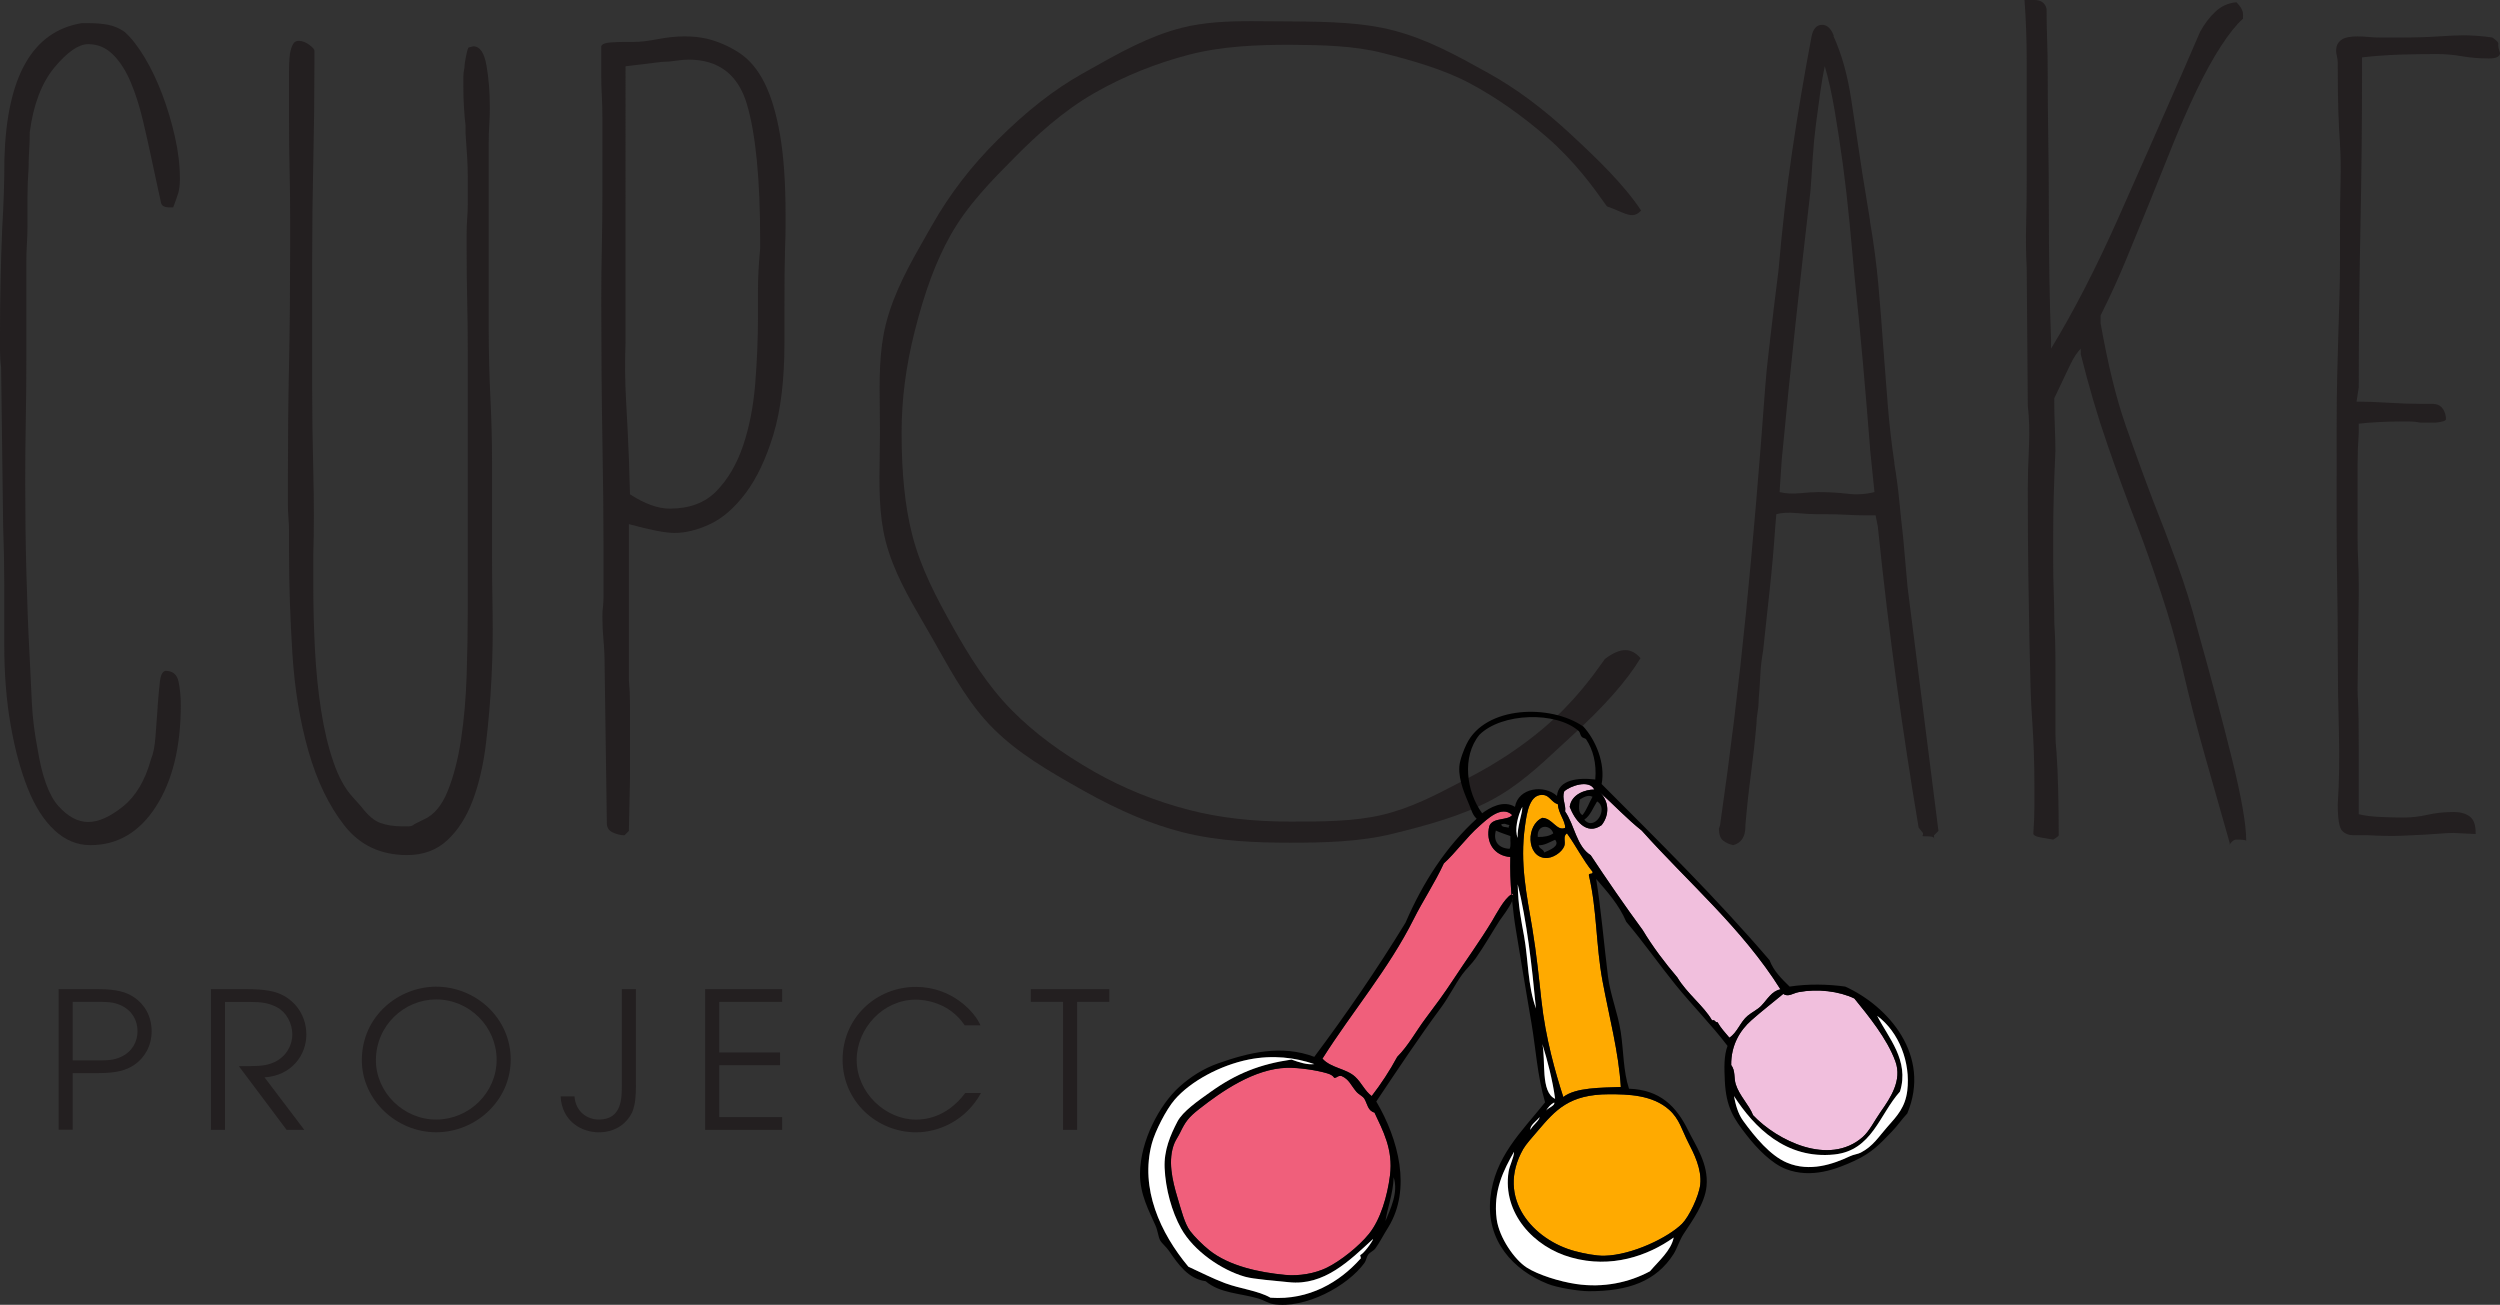 <svg xmlns="http://www.w3.org/2000/svg" id="Layer_2" viewBox="0 0 578.66 302.01"><rect x="0" y="0" width="578.66" height="302.01" fill="#333333" stroke="none"/><style>.a{fill:#231F20;}.b{fill:#F05F7B;}.c{fill:#FA0;}.d{fill:#F1BFDD;}.e{fill:none;}.f{fill:#FFF;}</style><path d="M40.09 48.01h-0.77c-1.19 0-1.88-0.34-2.04-1.02l-2.04-9.45c-0.68-3.23-1.4-6.47-2.17-9.7 -0.77-3.23-1.7-6.17-2.81-8.81 -1.11-2.64-2.47-4.76-4.09-6.38 -1.62-1.62-3.54-2.43-5.75-2.43 -2.21 0-4.81 1.79-7.79 5.36 -2.98 3.58-4.9 8.6-5.75 15.07v0.26c0 1.36-0.04 2.68-0.13 3.96 -0.09 1.28-0.13 2.6-0.13 3.96 -0.17 2.39-0.26 4.68-0.26 6.9 0 2.21 0 4.43 0 6.64 0 1.36-0.04 2.73-0.13 4.09 -0.09 1.36-0.13 2.81-0.13 4.34V83c0 4.77-0.04 9.54-0.13 14.3 -0.09 4.77-0.13 9.54-0.13 14.3 0 6.98 0.08 13.88 0.26 20.69 0.17 6.81 0.42 13.45 0.77 19.92 0.17 3.75 0.34 7.28 0.51 10.6 0.17 3.32 0.59 6.77 1.28 10.34 1.02 6.47 2.64 10.94 4.85 13.41 2.21 2.47 4.51 3.7 6.9 3.7 2.38 0 5.06-1.19 8.04-3.58 2.98-2.38 5.15-6.04 6.51-10.98 0.51-1.19 0.85-2.89 1.02-5.11 0.17-2.21 0.34-4.51 0.51-6.9v-0.25c0.17-2.21 0.34-4.09 0.51-5.62 0.17-1.53 0.59-2.38 1.28-2.55 1.7 0 2.72 0.85 3.06 2.55 0.34 1.7 0.51 3.49 0.51 5.36 0 9.7-1.92 17.54-5.75 23.5 -3.83 5.96-8.9 8.94-15.19 8.94 -3.06 0-5.83-1.15-8.3-3.45 -2.47-2.3-4.53-5.53-6.19-9.7 -1.66-4.17-2.98-9.07-3.96-14.68 -0.98-5.62-1.47-11.75-1.47-18.39 0-4.6 0-9.19 0-13.79 0-4.6-0.09-9.19-0.26-13.79L0.26 85.3v-0.26C0.08 83.68 0 82.36 0 81.08s0-2.59 0-3.96c0-3.91 0.04-7.92 0.13-12 0.08-4.09 0.21-8.17 0.38-12.26 0.17-2.89 0.3-5.62 0.38-8.17 0.08-2.55 0.13-5.19 0.13-7.92C1.56 17.71 7.51 7.24 18.9 5.36h1.79c1.53 0 2.98 0.13 4.34 0.38 1.36 0.26 2.64 0.81 3.83 1.66 1.53 1.36 3.06 3.32 4.6 5.87s2.89 5.41 4.09 8.56c1.19 3.15 2.17 6.43 2.94 9.83 0.77 3.41 1.15 6.64 1.15 9.7 0 1.36-0.13 2.47-0.38 3.32C40.99 45.54 40.6 46.65 40.09 48.01z" class="a"/><path d="M113.51 92.06c0.26 5.2 0.38 10.18 0.38 14.94v21.45c0 3.92 0.04 8.39 0.13 13.41 0.08 5.02 0 10.09-0.26 15.2s-0.68 10.13-1.28 15.07c-0.6 4.94-1.62 9.32-3.06 13.15 -1.45 3.83-3.41 6.9-5.87 9.19 -2.47 2.3-5.58 3.45-9.32 3.45 -6.13 0-10.98-2.3-14.56-6.9s-6.34-10.34-8.3-17.24c-1.96-6.9-3.19-14.43-3.7-22.6 -0.51-8.17-0.77-15.92-0.77-23.24v-4.85c0-1.02-0.04-2.08-0.13-3.19 -0.09-1.1-0.13-2.17-0.13-3.19v-6.64c0-8.68 0.08-17.24 0.26-25.67 0.17-8.43 0.26-17.49 0.26-27.2v-6.64c0-3.74-0.04-7.45-0.13-11.11 -0.09-3.66-0.13-7.36-0.13-11.11v-9.7c0-0.51 0-1.28 0-2.3s0.04-2.04 0.12-3.06c0.08-1.02 0.29-1.92 0.61-2.68 0.33-0.77 0.81-1.15 1.47-1.15 0.81 0 1.63 0.3 2.45 0.9 0.81 0.6 1.23 1.07 1.23 1.4v2.81c0 7.67-0.09 15.26-0.26 22.76 -0.17 7.5-0.26 15.09-0.26 22.76v30.17c0 5.63 0.08 11.98 0.26 19.05 0.17 7.08 0.17 13.43 0 19.05v7.67c0 4.6 0.13 9.38 0.38 14.32 0.26 4.94 0.73 9.63 1.42 14.07 0.69 4.43 1.63 8.4 2.83 11.89 1.2 3.5 2.66 6.18 4.37 8.06l2.06 2.3c1.54 2.05 3.04 3.33 4.5 3.84 1.46 0.51 3.13 0.77 5.02 0.77 0.34 0 0.81 0 1.41 0s1.07-0.17 1.42-0.51l2.06-1.03c2.4-1.02 4.28-3.24 5.65-6.65 1.37-3.41 2.4-7.41 3.09-12.02 0.69-4.6 1.11-9.5 1.28-14.7s0.26-10.27 0.26-15.22V81.31c0-3.92-0.04-7.8-0.13-11.64 -0.09-3.83-0.13-7.71-0.13-11.64V54.2c0-1.36 0.04-2.6 0.13-3.71 0.08-1.11 0.13-2.17 0.13-3.2V40.9c0-1.36-0.04-2.81-0.13-4.35 -0.09-1.53-0.22-3.41-0.38-5.63v-1.79c-0.17-1.53-0.3-3.02-0.38-4.47 -0.09-1.45-0.13-3.02-0.13-4.73 0-0.85 0-1.57 0-2.17 0-0.6 0.08-1.32 0.26-2.17v-0.26c0-0.34 0.13-1.15 0.38-2.43s0.47-1.92 0.64-1.92l1.02-0.26c1.53 0 2.55 1.49 3.06 4.47 0.51 2.98 0.77 6.17 0.77 9.58 0 1.36-0.04 2.73-0.13 4.09 -0.09 1.36-0.13 2.73-0.13 4.09v43.67C113.13 81.72 113.26 86.87 113.51 92.06z" class="a"/><path d="M163.56 8.94c2.74 0.68 5.27 1.79 7.59 3.32s4.25 3.83 5.79 6.9c1.54 3.06 2.74 7.07 3.6 12 0.86 4.94 1.29 11.15 1.29 18.64v2.81c0 1.02-0.04 2.81-0.13 5.36 -0.09 2.55-0.13 7.24-0.13 14.05v7.41c0 8.52-0.86 15.58-2.57 21.2s-3.86 10.13-6.43 13.54c-2.57 3.41-5.32 5.79-8.23 7.15 -2.91 1.36-5.66 2.04-8.23 2.04 -2.06 0-5.57-0.68-10.55-2.04v36.01c0.17 1.88 0.26 3.75 0.26 5.62 0 1.88 0 3.75 0 5.62v11.75l-0.26 12 -1.02 1.02c-0.85 0-1.75-0.22-2.68-0.64 -0.94-0.42-1.4-1.15-1.4-2.17l-0.51-36.01c0-2.38-0.09-4.47-0.26-6.26 -0.17-1.79-0.26-3.62-0.26-5.49 0-0.85 0.04-1.62 0.13-2.3 0.08-0.68 0.13-1.44 0.13-2.3v-11.49c0-6.98-0.09-15.28-0.26-24.9 -0.17-9.62-0.26-20.3-0.26-32.05 0-4.25 0.04-8.43 0.13-12.51 0.08-4.09 0.13-8.08 0.13-12V27.07c0-1.53-0.04-3.15-0.13-4.85 -0.09-1.7-0.13-3.23-0.13-4.6v-6.9c0.17-0.51 0.85-0.81 2.04-0.89 1.19-0.08 2.3-0.13 3.32-0.13h2.3c1.37 0 3.17-0.21 5.4-0.64 2.23-0.42 4.29-0.64 6.17-0.64 1.03 0 1.93 0.04 2.7 0.13C161.88 8.64 162.7 8.77 163.56 8.94zM144.79 79.17c-0.17 4.6-0.13 9.15 0.13 13.66 0.26 4.51 0.47 8.9 0.64 13.15l0.26 8.43c3.4 2.21 6.47 3.32 9.19 3.32 4.6 0 8.21-1.36 10.85-4.09 2.64-2.72 4.68-6.21 6.13-10.47 1.44-4.25 2.38-9.02 2.81-14.3 0.42-5.27 0.64-10.38 0.64-15.32v-2.04c0-1.19 0-2.59 0-4.21 0-1.62 0.04-3.19 0.13-4.72 0.08-1.53 0.21-3.23 0.38-5.11v-1.79c0-14.13-1.02-24.64-3.06-31.54s-6.56-10.34-13.54-10.34c-0.85 0-1.83 0.09-2.94 0.26 -1.11 0.17-2.17 0.26-3.19 0.26l-8.43 1.02V79.17z" class="a"/><path d="M419.31 8.43c0.34-1.7 1.11-2.59 2.3-2.68 1.19-0.08 2.13 0.73 2.81 2.43v0.26c1.87 4.09 3.23 8.98 4.09 14.68 0.85 5.71 1.7 11.36 2.55 16.98l1.79 10.98v0.26c0.85 4.94 1.49 9.79 1.92 14.56 0.42 4.77 0.81 9.62 1.15 14.56 0.34 4.43 0.68 8.81 1.02 13.15 0.34 4.34 0.85 8.81 1.53 13.41v0.26c0.51 3.06 0.89 5.96 1.15 8.68 0.26 2.73 0.55 5.53 0.89 8.43l1.02 11.49 7.15 56.44 -1.02 1.02v1.02c0.17-0.51-0.26-0.77-1.28-0.77s-1.49-0.04-1.4-0.13c0.08-0.09 0.13-0.22 0.13-0.38v-0.25l-1.02-1.28c-1.88-11.24-3.58-22.38-5.11-33.46 -1.53-11.06-2.98-23.15-4.34-36.26l-0.51-2.55c-0.34 0-1.15 0-2.43 0 -1.28 0-2.72-0.04-4.34-0.13 -1.62-0.08-3.11-0.13-4.47-0.13 -1.37 0-2.13 0-2.3 0 -1.19 0-2.77-0.08-4.72-0.26 -1.96-0.17-3.54-0.08-4.72 0.26l-0.25 3.06c-0.34 4.94-0.77 9.75-1.28 14.43 -0.51 4.68-1.02 9.41-1.53 14.17 -0.34 1.88-0.55 3.75-0.64 5.62 -0.09 1.88-0.21 3.75-0.38 5.62v0.25c0 0.85-0.09 1.75-0.25 2.68 -0.17 0.94-0.26 1.83-0.26 2.68 -0.34 3.92-0.77 7.79-1.28 11.62s-0.94 7.79-1.28 11.88v0.25c0 2.38-0.94 3.83-2.81 4.34 -0.85-0.17-1.62-0.51-2.3-1.02 -0.68-0.51-1.02-1.45-1.02-2.81l0.26-0.77c2.38-16.51 4.38-32.9 6-49.16 1.62-16.26 3.1-33.75 4.47-52.48 0.17-2.38 0.47-5.32 0.89-8.81 0.42-3.49 0.81-6.77 1.15-9.83l1.02-8.17c0.85-9.87 1.92-19.11 3.19-27.71C416.12 26.26 417.61 17.45 419.31 8.43zM419.06 44.18c-1.19 10.21-2.34 20.43-3.45 30.65 -1.11 10.21-2.17 20.69-3.19 31.41l-0.51 7.66c1.36 0.34 2.94 0.43 4.72 0.26 1.79-0.17 3.19-0.26 4.21-0.26 2.38 0 4.64 0.13 6.77 0.38 2.13 0.26 4.21 0.13 6.26-0.38l-1.02-9.96v-0.26c-0.51-6.47-1.07-13.06-1.66-19.79 -0.6-6.72-1.24-13.32-1.92-19.79 -0.34-3.74-0.73-7.87-1.15-12.39 -0.43-4.51-0.94-8.98-1.53-13.41 -0.6-4.43-1.24-8.64-1.92-12.64 -0.68-4-1.45-7.45-2.3-10.34 -0.34 1.53-0.68 3.49-1.02 5.87 -0.34 2.39-0.68 4.9-1.02 7.53 -0.34 2.64-0.6 5.32-0.77 8.04C419.4 39.5 419.22 41.97 419.06 44.18z" class="a"/><path d="M519.16 4.34c-1.53 1.36-3.24 3.49-5.11 6.38 -1.88 2.9-3.75 6.3-5.62 10.21 -1.88 3.92-3.7 8.09-5.49 12.51 -1.79 4.43-3.54 8.77-5.24 13.02 -1.88 4.6-3.7 9.07-5.49 13.41 -1.79 4.34-3.79 8.73-6 13.15v1.79c1.7 9.54 3.61 17.37 5.75 23.49 2.13 6.13 4.3 12.09 6.51 17.88 1.7 4.26 3.49 8.94 5.36 14.05 1.87 5.11 3.49 10.3 4.85 15.58 3.06 10.9 5.7 20.81 7.92 29.75 2.21 8.94 3.32 15.28 3.32 19.03 -0.17-0.17-0.94-0.26-2.3-0.26 -0.34 0-0.68 0.17-1.02 0.51 -0.34 0.34-0.51 0.59-0.51 0.77v-0.51c-1.88-6.64-3.75-13.24-5.62-19.79 -1.88-6.55-3.66-13.49-5.36-20.81 -1.36-5.79-3.02-11.62-4.98-17.49 -1.96-5.87-3.79-11.02-5.49-15.45 -2.39-6.13-4.68-12.39-6.89-18.77 -2.21-6.38-4.26-13.32-6.13-20.81V80.7c-0.85 0.85-1.66 2.09-2.43 3.7 -0.77 1.62-2 4.21-3.7 7.79v0.77c0 1.88 0.04 3.79 0.13 5.75 0.08 1.96 0.13 3.87 0.13 5.75 -0.17 3.75-0.3 7.15-0.38 10.22 -0.09 3.06-0.13 6.22-0.13 9.45v5.36c0 2.9 0.04 5.49 0.13 7.79 0.08 2.3 0.13 4.64 0.13 7.02 0.17 2.39 0.26 5.45 0.26 9.19 0 3.75 0 7.92 0 12.51 0 1.02 0 2.26 0 3.7 0 1.45 0.08 2.94 0.25 4.47 0.17 2.39 0.3 5.23 0.38 8.55 0.08 3.32 0.13 6.86 0.13 10.6 0 0.17-0.43 0.51-1.28 1.02 -1.02-0.17-2-0.34-2.94-0.51 -0.94-0.17-1.49-0.43-1.66-0.77 0.17-2.55 0.25-4.64 0.25-6.26 0-1.62 0-3.28 0-4.98 0-2.55-0.04-5.11-0.13-7.66 -0.09-2.55-0.21-5.02-0.38-7.41 -0.17-2.21-0.3-4.76-0.38-7.66 -0.09-2.89-0.17-6.47-0.26-10.73 -0.09-4.25-0.17-9.23-0.25-14.94 -0.09-5.7-0.13-12.47-0.13-20.3 0-2.55 0.08-5.7 0.26-9.45 0.17-3.74 0.08-6.98-0.26-9.7l-0.25-31.92c-0.17-3.23-0.22-6.55-0.13-9.96 0.08-3.4 0.13-6.9 0.13-10.47V30.13c0-5.62 0-10.89 0-15.83 0-4.94-0.17-9.7-0.51-14.3h2.3c1.53 0 2.47 0.68 2.81 2.04 0 2.39 0.04 4.77 0.13 7.15 0.08 2.39 0.13 5.02 0.13 7.92 0 4.6 0.04 9.58 0.13 14.94 0.08 5.36 0.13 10.77 0.13 16.22 0 5.45 0.04 10.77 0.13 15.96 0.08 5.2 0.21 9.92 0.38 14.17v2.3c5.28-8.68 10.47-18.77 15.58-30.26 5.11-11.49 10.04-22.68 14.81-33.58l4.09-9.45c1.02-1.87 2.21-3.45 3.58-4.72 1.36-1.28 2.98-2 4.85-2.17 1.02 1.02 1.53 1.96 1.53 2.81V4.34z" class="a"/><path d="M570.24 8.17c0.85 0 1.92 0.04 3.19 0.13 1.28 0.09 2.43 0.22 3.45 0.38 1.02 0.68 1.49 1.19 1.4 1.53 -0.09 0.34 0.04 1.02 0.38 2.04 0 0.85-0.85 1.28-2.55 1.28 -2.21 0-4.3-0.17-6.26-0.51 -1.96-0.34-3.88-0.51-5.75-0.51 -2.9 0-5.75 0.04-8.56 0.13 -2.81 0.09-5.75 0.3-8.81 0.64v3.06c0 12.26-0.13 24.48-0.38 36.65 -0.25 12.17-0.38 24.39-0.38 36.65l-0.51 3.32c2.21 0 4.68 0.09 7.41 0.26 2.72 0.17 5.28 0.26 7.66 0.26h2.55c1.7 0 2.72 1.02 3.06 3.06v0.51c0 0.34-0.77 0.6-2.3 0.77h-3.58c-0.85-0.17-1.66-0.26-2.43-0.26 -0.77 0-1.58 0-2.43 0 -1.36 0-2.94 0.04-4.72 0.13 -1.79 0.09-3.36 0.22-4.72 0.38v2.3c-0.17 2.39-0.26 4.77-0.26 7.15 0 2.39 0 4.85 0 7.41v9.7c0 1.7 0.04 3.41 0.13 5.11 0.08 1.7 0.13 3.49 0.13 5.36v3.06l-0.26 21.45c0 0.68 0.04 1.75 0.13 3.19 0.08 1.45 0.13 4.72 0.13 9.83v15.83c1.35 0.34 3.03 0.55 5.06 0.64 2.02 0.09 3.79 0.13 5.31 0.13 1.86 0 3.71-0.21 5.57-0.64 1.86-0.42 3.88-0.64 6.07-0.64 1.52 0 2.74 0.34 3.67 1.02 0.93 0.68 1.39 1.96 1.39 3.83v0.25l-5.11-0.25c-0.85 0-1.79 0.04-2.81 0.13 -1.02 0.08-2.3 0.17-3.83 0.26 -1.53 0.08-3.36 0.17-5.49 0.26 -2.13 0.08-4.72 0.04-7.79-0.13h-2.3 -1.02c-1.02 0-1.88-0.34-2.55-1.02 -0.68-0.68-1.02-2.72-1.02-6.13 0.34-5.28 0.42-10.89 0.26-16.85 -0.17-5.96-0.26-12.34-0.26-19.15 0-4.76-0.04-9.62-0.13-14.56 -0.09-4.94-0.13-9.87-0.13-14.81V99.34c0-4.76 0.04-8.89 0.13-12.39 0.08-3.49 0.17-6.68 0.26-9.58 0.08-2.89 0.17-5.66 0.25-8.3 0.08-2.64 0.13-5.57 0.13-8.81v-5.62c0-5.27 0.04-9.49 0.13-12.64 0.08-3.15 0.04-6-0.13-8.56V33.2c-0.17-2.38-0.3-4.89-0.38-7.53 -0.09-2.64-0.13-5.91-0.13-9.83v-1.28c0-0.51-0.09-1.1-0.25-1.79 -0.17-0.68-0.17-1.36 0-2.04 0.17-0.68 0.61-1.23 1.32-1.66 0.71-0.42 1.87-0.64 3.48-0.64 0.88 0 1.75 0.04 2.6 0.13 0.85 0.09 1.79 0.13 2.81 0.13h3.83c3.74 0 6.9-0.08 9.45-0.26C566.92 8.26 568.87 8.17 570.24 8.17z" class="a"/><path d="M321.73 272.08c-0.6 4.72-2.17 10.18-4.86 13.51 -2.34 2.91-6.62 6.29-9.71 7.81 -2.82 1.39-6.46 2-9.71 1.69 -5.93-0.57-12.87-2-17.53-5.7 -1.58-1.25-3.52-3.22-4.43-4.43 -1.3-1.72-2.06-4.85-2.96-7.81 -1.16-3.86-2.33-8.69-0.64-12.67 0.27-0.62 0.84-1.45 1.27-2.33 1.2-2.47 1.89-3.49 4.44-5.48 5.21-4.09 12.74-9.31 20.27-9.51 2.7-0.07 6.9 0.55 9.29 1.27 0.83 0.25 1.27 0.48 1.69 1.06 0.69-0.02 0.8-0.6 1.69-0.42 1.74 0.78 2.06 2.01 3.38 3.59 0.6 0.72 1.5 1.02 1.9 1.69 0.68 1.15 0.77 2.77 2.32 3.17C320.03 261.59 322.51 266.02 321.73 272.08z" class="b"/><path d="M349.84 207.02c-1.67 0.93-3.66 4.81-4.46 6.14 -2.9 4.79-6.1 9.16-9.08 13.72 -1.97 3.02-4.19 6.01-6.34 8.87 -2.24 2.99-3.97 6.29-6.55 8.87 -1.75 3.25-3.74 6.26-5.91 9.08 -1.59-1.19-2.33-3.06-3.8-4.44 -2.11-1.97-5.59-2-7.6-4.22 6.86-10.87 15.34-20.76 21.12-32.31 2.17-4.33 4.9-8.38 6.97-12.88 2.55-2.27 5.34-6.13 8.23-8.66 1.82-1.6 5.18-4.88 7.6-2.54 -1.03 1.34-4.47 0.48-5.29 2.54 -0.95 3.73 1.09 6.9 4.86 7.18C349.51 201.21 349.61 204.15 349.84 207.02c0.1-0.05 0.2-0.13 0.29-0.17 0.08 0.12 0.12 0.27 0.14 0.43C350.21 207.17 350.08 207.08 349.84 207.02z" class="b"/><path d="M386.35 256.87c2.39 2.13 2.93 4.66 4.44 7.61 1.24 2.41 3.16 6.1 2.75 9.71 -0.31 2.71-2.61 7.48-4.22 9.08 -3.21 3.17-11.5 7.23-17.95 7.39 -1.98 0.05-4.77-0.53-6.76-1.05 -9.58-2.51-18.52-12.22-12.04-23.65 0.6-1.05 2.02-2.65 3.38-4.23 4.11-4.8 7.22-8.43 16.47-8.45C376.8 253.28 382.45 253.39 386.35 256.87z" class="c"/><path d="M370.93 227.1c1.54 8.25 3.76 16.54 4.23 24.5 -4.53 0.18-10.43 0.08-13.31 2.32 -1.77-5.45-4.11-13.57-5.07-22.38 -0.54-4.99-1.13-10.74-2.11-16.68 -1.27-7.71-2.91-14.92-1.69-23.65 0.42-3 1.03-7.72 4.44-7.18 1.26 0.2 1.79 1.73 3.16 2.11 0.12 2.15 1.77 3.84 1.69 5.48 -1.92 0.86-2.93-2.24-5.27-2.32 -3.78 1.62-3.73 8.92 0.63 9.29 1.72 0.15 3.88-1.29 4.44-2.74 0.39-1.03-0.41-2.32 0.63-2.95 2.07 2.86 3.7 6.16 5.91 8.87 0.21 0.77-0.95 0.18-0.84 0.84C369.66 210.56 369.37 218.71 370.93 227.1z" class="c"/><path d="M397.54 236.6c-0.66 0.1-0.48-0.65-1.26-0.42 -1.87-3.28-5.85-6.26-8.03-9.93 -2.91-3.43-5.65-7.02-8.03-10.98 -4.09-5.55-8.47-11.94-12.03-17.32 -3.3-2.05-3.73-6.97-5.92-10.13 0.24-1.55-0.81-2.98-0.21-4.64 1.31-1.23 5.76-2.85 6.97-0.43 -2.06 0-5.33 1.07-5.7 4.02 1.15 2.95 3.82 6.76 7.39 4.22 1.91-2.44 1.7-5.57-0.42-7.61 3.27 2.92 6.25 6.14 9.71 8.88 10.84 12.11 23.25 22.64 32.1 36.74 -2.07 0.41-3.04 2.36-4.44 3.8 -0.92 0.95-2.1 1.44-3.16 2.33 -1.7 1.41-2.37 3.86-4.22 5.06C399.32 239.04 398.3 237.95 397.54 236.6z" class="d"/><path d="M405.36 236.18c2.39-2.12 5.03-4.16 7.39-6.12 1.21 0.79 2.2-0.16 3.59-0.42 4.32-0.82 9.35-0.23 12.88 1.48 3.18 3.93 7.59 9.27 9.5 14.57 1.58 4.35-1.13 8.42-3.38 11.61 -1.5 2.14-2.62 4.52-4.22 5.91 -7.78 6.79-19.81 0.77-25.34-5.07 -0.97-2.48-3.16-4.47-4.02-7.18 -0.46-1.48-0.05-3.13-1.05-4.44C400.65 241.9 402.79 238.45 405.36 236.18z" class="d"/><path d="M361.02 172.92c0.96-0.89 1.91-1.77 2.85-2.63 7.45-6.78 12.64-12.65 15.85-17.95 -1.07-1.23-2.2-1.84-3.46-1.86 -1.38-0.01-2.98 0.67-4.78 2.05l-0.53 0.74c-2.31 3.23-6.6 9.25-13.62 15.22 -5.1 4.34-11.05 8.28-17.71 11.71 -0.72 0.37-1.44 0.75-2.17 1.13 -5.11 2.67-10.89 5.71-17.46 7.27 -6.57 1.57-14.06 1.57-21.31 1.57 -8.76 0-16.42-0.88-23.42-2.69 -7.82-2.02-15.19-4.99-21.91-8.81 -7.7-4.38-13.91-9-19-14.12 -5.86-5.89-10.21-13.04-13.7-19.25 -3.91-6.97-7.58-13.87-9.54-21.65 -1.65-6.57-2.42-14.06-2.42-23.58 0-7.64 0.99-15.3 3.04-23.42 2.32-9.22 4.95-16.26 8.27-22.18 3.97-7.07 9.6-12.73 15.04-18.21 4.61-4.64 10.86-10.5 18.34-14.76 6.81-3.88 14.17-6.85 21.89-8.85 7.73-2 15.83-2.28 23.42-2.28 7.48 0.05 14.73 0.22 21.28 1.88 7 1.77 14.31 3.86 20.35 7.09 5.92 3.17 11.87 7.33 17.69 12.38 6.55 5.68 10.85 11.72 13.42 15.33l0.52 0.73c0.97 0.32 1.85 0.69 2.63 1.03 2.43 1.04 3.74 1.6 5.28-0.08 -4.01-6.06-10.22-12.03-16.25-17.62 -6.56-6.08-12.64-10.6-19.14-14.21l-0.6-0.33c-6.61-3.67-13.44-7.47-21.28-9.51 -7.09-1.85-14.7-2.04-23.91-2.1 -1.49 0-2.98-0.02-4.47-0.03 -1.51-0.02-3-0.03-4.48-0.03 -5.65 0-11.05 0.23-16.24 1.55 -7.58 1.93-14.49 5.83-21.18 9.6l-1.74 0.98c-6.58 3.69-12.83 8.57-19.67 15.37 -6.1 6.06-11.07 12.52-15.17 19.75l-1.27 2.22c-3.69 6.45-7.5 13.11-9.39 20.56 -1.61 6.34-1.52 13.06-1.43 20.16 0.02 1.65 0.04 3.3 0.04 4.96 0 1.8-0.03 3.59-0.06 5.37 -0.11 6.97-0.22 13.56 1.36 19.78 1.76 6.93 5.36 13.12 8.84 19.11 0.69 1.19 1.38 2.38 2.06 3.56l1.17 2.08c3.71 6.59 7.55 13.41 12.89 18.71 5.7 5.66 12.46 9.64 20.7 14.27 8.53 4.79 15.87 7.87 23.09 9.71 8.38 2.13 17.31 2.42 24.94 2.42 7.42 0 15.98-0.16 23.73-2.08 7.72-1.91 15.83-4.08 22.74-7.75C351.26 182 356.22 177.39 361.02 172.92z" class="a"/><path d="M365.66 185.07c-0.14 1.33-0.5 3.04 0.63 3.59 0.98-1.21 1.52-2.84 2.32-4.23C367.57 183.83 366.36 184.65 365.66 185.07z" class="e"/><path d="M349.61 193.52c-1.13-0.42-2.32-0.77-3.38-1.27 -0.66 2.37 0.5 4.08 3.16 4.22C349.82 195.85 349.52 194.48 349.61 193.52z" class="e"/><path d="M277.6 256.66c-2.55 1.99-3.23 3.02-4.44 5.48 -0.43 0.88-1 1.7-1.27 2.33 -1.69 3.98-0.53 8.81 0.64 12.67 0.89 2.96 1.65 6.09 2.96 7.81 0.91 1.21 2.85 3.18 4.43 4.43 4.66 3.7 11.6 5.14 17.53 5.7 3.26 0.31 6.89-0.3 9.71-1.69 3.09-1.52 7.37-4.9 9.71-7.81 2.68-3.34 4.25-8.79 4.86-13.51 0.78-6.05-1.7-10.48-3.59-14.57 -1.55-0.4-1.64-2.02-2.32-3.17 -0.39-0.67-1.3-0.96-1.9-1.69 -1.32-1.58-1.64-2.8-3.38-3.59 -0.89-0.18-1 0.41-1.69 0.42 -0.42-0.58-0.86-0.81-1.69-1.06 -2.39-0.71-6.59-1.34-9.29-1.27C290.34 247.35 282.82 252.57 277.6 256.66z" class="e"/><path d="M352.78 216.75c0.98 5.52 0.82 11.37 2.74 16.68 -0.95-9.95-2.14-20.36-4.22-28.72C351.38 209.63 352.13 213.15 352.78 216.75z" class="e"/><path d="M352.36 186.76c-1.09 2.05-1.84 5.45-1.06 7.18C351.08 191.52 352.45 188.16 352.36 186.76z" class="e"/><path d="M360.38 184.23c0.33-3.79 4.95-4.29 8.87-3.8 0.33-3.77-0.54-6.95-2.11-9.29 -0.21-0.31-0.72-0.25-1.06-0.63 -0.36-0.41-0.34-1-0.63-1.27 -5.19-4.65-17.88-4.27-23.02 0.84 -4.14 5.08-2.99 13.19 0.63 18.16 1.73-1.25 4.89-3.15 7.6-1.48C351.41 182.31 357.47 181.53 360.38 184.23z" class="e"/><path d="M349.18 191.62c-0.01-0.29 0.1-0.46 0.21-0.63 -1.02-0.14-0.76-0.45-1.9-0.21C347.52 191.6 348.64 191.32 349.18 191.62z" class="e"/><path d="M349.61 198.37c-3.77-0.28-5.81-3.44-4.86-7.18 0.81-2.05 4.26-1.19 5.29-2.54 -2.43-2.34-5.79 0.94-7.6 2.54 -2.89 2.53-5.68 6.39-8.23 8.66 -2.07 4.5-4.8 8.55-6.97 12.88 -5.78 11.55-14.25 21.45-21.12 32.31 2.01 2.22 5.49 2.25 7.6 4.22 1.47 1.38 2.21 3.25 3.8 4.44 2.18-2.82 4.16-5.83 5.91-9.08 2.58-2.58 4.31-5.88 6.55-8.87 2.14-2.86 4.37-5.85 6.34-8.87 2.98-4.56 6.18-8.94 9.08-13.72 0.8-1.32 2.79-5.21 4.46-6.14C349.61 204.15 349.51 201.21 349.61 198.37z" class="e"/><path d="M298.29 296.78c-3.27-0.36-8.01-0.66-10.14-1.27 -5.36-1.52-11.86-5.93-14.78-11.2 -2.15-3.88-3.58-9.12-3.8-13.93 -0.19-4.14 1.34-7.65 2.96-10.77 1.23-2.38 4.8-4.82 7.81-6.97 5.9-4.19 11.3-6.32 18.59-7.39 1.77 0.64 3.62 1.27 5.28 1.05 -4.41-1.52-9.57-2.19-15.21-1.05 -6.58 1.33-13.45 5.04-17.11 9.29 -1.98 2.3-4.51 7.26-5.28 10.14 -2.79 10.45 1.99 20.77 8.45 28.51 2.73 1.24 5.59 2.72 8.45 3.8 3.45 1.3 7.74 1.76 10.55 3.38 9.04 0.66 16.09-3.75 20.7-8.87 0.54-0.27-0.2-1.04 0.21-1.06 1.13-0.7 3.28-3.99 2.75-3.59C312.42 291.73 306.5 297.69 298.29 296.78z" class="e"/><path d="M350.13 206.85c-0.09 0.04-0.19 0.11-0.29 0.17 0.04 0.52 0.11 1.02 0.16 1.54C350.29 207.86 350.41 207.24 350.13 206.85z" class="e"/><path d="M322.58 272.49c-0.1 3.78-1.51 7.36-1.9 10.14C321.77 279.94 323.75 276.07 322.58 272.49z" class="e"/><path d="M366.71 189.72c2.35 2.84 5.76-2.59 2.96-4.22C368.73 186.94 368.14 188.76 366.71 189.72z" class="e"/><path d="M357.42 197.32c1.1-0.52 3.8-1.45 2.53-2.95 -1.18 0.53-2.61 1.38-3.8 1.27C356.24 196.53 357.28 196.47 357.42 197.32z" class="e"/><path d="M404.51 235.12c1.06-0.89 2.24-1.38 3.16-2.33 1.4-1.43 2.36-3.39 4.44-3.8 -8.85-14.1-21.26-24.63-32.1-36.74 -3.46-2.73-6.44-5.95-9.71-8.88 2.12 2.04 2.33 5.17 0.42 7.61 -3.57 2.54-6.24-1.28-7.39-4.22 0.37-2.95 3.64-4.02 5.7-4.02 -1.21-2.42-5.66-0.8-6.97 0.43 -0.61 1.66 0.45 3.09 0.21 4.64 2.19 3.16 2.61 8.09 5.92 10.13 3.56 5.38 7.94 11.77 12.03 17.32 2.38 3.96 5.12 7.55 8.03 10.98 2.18 3.66 6.16 6.64 8.03 9.93 0.79-0.23 0.6 0.52 1.26 0.42 0.76 1.35 1.79 2.44 2.75 3.59C402.14 238.98 402.81 236.54 404.51 235.12z" class="e"/><path d="M355.94 193.73c1.51 0.03 2.73-0.22 3.59-0.84C358.85 190.72 355.65 190.8 355.94 193.73z" class="e"/><path d="M405.78 258.14c5.53 5.84 17.56 11.85 25.34 5.07 1.6-1.39 2.72-3.78 4.22-5.91 2.25-3.19 4.96-7.26 3.38-11.61 -1.91-5.3-6.33-10.64-9.5-14.57 -3.53-1.71-8.55-2.3-12.88-1.48 -1.39 0.27-2.38 1.21-3.59 0.42 -2.36 1.96-5 4-7.39 6.12 -2.57 2.27-4.7 5.72-4.64 10.34 0.99 1.31 0.59 2.96 1.05 4.44C402.62 253.67 404.81 255.65 405.78 258.14z" class="e"/><path d="M434.5 235.12c2.52 5.01 7.53 10.34 5.28 17.52 -4.77 5.31-6.46 13.66-15.2 14.57 -11.18 1.17-18.56-6.27-23.23-13.52 0.35 1.85 0.88 4 2.11 5.7 2.78 3.83 6.27 8.07 10.14 9.71 5.32 2.26 10.77 0.32 14.57-1.47 0.87-0.41 1.88-0.5 2.53-0.85 2.89-1.51 4.16-3.71 6.12-5.91 2.31-2.59 4.18-4.59 4.64-8.45C442.25 245.94 439.59 238.9 434.5 235.12z" class="e"/><path d="M363.76 291.08c-8.81-2.41-16.02-10.36-14.57-19.84 0.23-1.54 1.23-3.24 1.27-4.65 -2.33 4.1-4.91 9.02-4.02 15.62 0.58 4.27 4.12 9.37 6.97 11.19 2.61 1.68 7.57 3.23 11.4 3.8 6.34 0.95 12.32-0.38 17.11-2.95 1.97-2.33 4.91-4.8 5.5-7.81C381.39 290.72 372.93 293.65 363.76 291.08z" class="e"/><path d="M359.95 254.33c-0.52-4.08-1.81-9.06-2.95-12.67C357.82 245.55 356.54 252.74 359.95 254.33z" class="e"/><path d="M354.25 261.52c0.47-1.08 2.09-2.13 2.11-2.96C355.72 259.46 354.05 260.47 354.25 261.52z" class="e"/><path d="M368.61 201.76c-2.21-2.71-3.84-6.01-5.91-8.87 -1.04 0.63-0.24 1.92-0.63 2.95 -0.55 1.45-2.72 2.89-4.44 2.74 -4.36-0.37-4.41-7.67-0.63-9.29 2.34 0.08 3.35 3.18 5.27 2.32 0.08-1.65-1.57-3.34-1.69-5.48 -1.38-0.38-1.9-1.91-3.16-2.11 -3.4-0.54-4.02 4.18-4.44 7.18 -1.22 8.73 0.42 15.94 1.69 23.65 0.98 5.94 1.57 11.69 2.11 16.68 0.95 8.81 3.3 16.93 5.07 22.38 2.87-2.24 8.78-2.14 13.31-2.32 -0.46-7.95-2.69-16.24-4.23-24.5 -1.56-8.39-1.28-16.54-3.16-24.5C367.66 201.93 368.82 202.52 368.61 201.76z" class="e"/><path d="M357.85 257.08c0.46-0.66 2.19-1.18 1.89-1.9C358.92 255.62 358.33 256.3 357.85 257.08z" class="e"/><path d="M355.94 261.72c-1.36 1.58-2.78 3.18-3.38 4.23 -6.48 11.43 2.45 21.14 12.04 23.65 1.99 0.52 4.79 1.11 6.76 1.05 6.45-0.16 14.74-4.22 17.95-7.39 1.61-1.59 3.91-6.37 4.22-9.08 0.41-3.61-1.51-7.3-2.75-9.71 -1.51-2.95-2.05-5.47-4.44-7.61 -3.89-3.48-9.55-3.59-13.93-3.59C363.16 253.29 360.05 256.93 355.94 261.72z" class="e"/><path d="M315.82 254.33c-0.39-0.67-1.3-0.96-1.9-1.69 -1.32-1.58-1.64-2.8-3.38-3.59 -0.89-0.18-1 0.41-1.69 0.42 -0.42-0.58-0.86-0.81-1.69-1.06 -2.39-0.71-6.59-1.34-9.29-1.27 -7.52 0.2-15.05 5.41-20.27 9.51 -2.55 1.99-3.23 3.02-4.44 5.48 -0.43 0.88-1 1.7-1.27 2.33 -1.69 3.98-0.53 8.81 0.64 12.67 0.89 2.96 1.65 6.09 2.96 7.81 0.91 1.21 2.85 3.18 4.43 4.43 4.66 3.7 11.6 5.14 17.53 5.7 3.26 0.31 6.89-0.3 9.71-1.69 3.09-1.52 7.37-4.9 9.71-7.81 2.68-3.34 4.25-8.79 4.86-13.51 0.78-6.05-1.7-10.48-3.59-14.57C316.59 257.1 316.5 255.49 315.82 254.33z" class="e"/><path d="M349.61 198.37c-3.77-0.28-5.81-3.44-4.86-7.18 0.81-2.05 4.26-1.19 5.29-2.54 -2.43-2.34-5.79 0.94-7.6 2.54 -2.89 2.53-5.68 6.39-8.23 8.66 -2.07 4.5-4.8 8.55-6.97 12.88 -5.78 11.55-14.25 21.45-21.12 32.31 2.01 2.22 5.49 2.25 7.6 4.22 1.47 1.38 2.21 3.25 3.8 4.44 2.18-2.82 4.16-5.83 5.91-9.08 2.58-2.58 4.31-5.88 6.55-8.87 2.14-2.86 4.37-5.85 6.34-8.87 2.98-4.56 6.18-8.94 9.08-13.72 0.8-1.32 2.79-5.21 4.46-6.14C349.61 204.15 349.51 201.21 349.61 198.37z" class="e"/><path d="M352.36 186.76c-1.09 2.05-1.84 5.45-1.06 7.18C351.08 191.52 352.45 188.16 352.36 186.76z" class="e"/><path d="M360.38 184.23c0.33-3.79 4.95-4.29 8.87-3.8 0.33-3.77-0.54-6.95-2.11-9.29 -0.21-0.31-0.72-0.25-1.06-0.63 -0.36-0.41-0.34-1-0.63-1.27 -5.19-4.65-17.88-4.27-23.02 0.84 -4.14 5.08-2.99 13.19 0.63 18.16 1.73-1.25 4.89-3.15 7.6-1.48C351.41 182.31 357.47 181.53 360.38 184.23z" class="e"/><path d="M349.39 190.99c-1.02-0.14-0.76-0.45-1.9-0.21 0.02 0.83 1.14 0.55 1.69 0.84C349.17 191.33 349.29 191.15 349.39 190.99z" class="e"/><path d="M349.39 196.47c0.43-0.63 0.12-1.99 0.21-2.95 -1.13-0.42-2.32-0.77-3.38-1.27C345.57 194.63 346.73 196.33 349.39 196.47z" class="e"/><path d="M350.13 206.85c-0.09 0.04-0.19 0.11-0.29 0.17 0.24 0.06 0.37 0.15 0.43 0.26C350.25 207.12 350.22 206.97 350.13 206.85z" class="e"/><path d="M322.58 272.49c-0.1 3.78-1.51 7.36-1.9 10.14C321.77 279.94 323.75 276.07 322.58 272.49z" class="e"/><path d="M366.71 189.72c2.35 2.84 5.76-2.59 2.96-4.22C368.73 186.94 368.14 188.76 366.71 189.72z" class="e"/><path d="M350.01 208.56c0.11-0.27 0.18-0.53 0.23-0.77C350.14 208.05 349.98 208.33 350.01 208.56z" class="e"/><path d="M365.66 185.07c-0.14 1.33-0.5 3.04 0.63 3.59 0.98-1.21 1.52-2.84 2.32-4.23C367.57 183.83 366.36 184.65 365.66 185.07z" class="e"/><path d="M298.29 296.78c-3.27-0.36-8.01-0.66-10.14-1.27 -5.36-1.52-11.86-5.93-14.78-11.2 -2.15-3.88-3.58-9.12-3.8-13.93 -0.19-4.14 1.34-7.65 2.96-10.77 1.23-2.38 4.8-4.82 7.81-6.97 5.9-4.19 11.3-6.32 18.59-7.39 1.77 0.64 3.62 1.27 5.28 1.05 -4.41-1.52-9.57-2.19-15.21-1.05 -6.58 1.33-13.45 5.04-17.11 9.29 -1.98 2.3-4.51 7.26-5.28 10.14 -2.79 10.45 1.99 20.77 8.45 28.51 2.73 1.24 5.59 2.72 8.45 3.8 3.45 1.3 7.74 1.76 10.55 3.38 9.04 0.66 16.09-3.75 20.7-8.87 0.54-0.27-0.2-1.04 0.21-1.06 1.13-0.7 3.28-3.99 2.75-3.59C312.42 291.73 306.5 297.69 298.29 296.78z" class="e"/><path d="M355.94 193.73c1.51 0.03 2.73-0.22 3.59-0.84C358.85 190.72 355.65 190.8 355.94 193.73z" class="e"/><path d="M368.61 201.76c-2.21-2.71-3.84-6.01-5.91-8.87 -1.04 0.63-0.24 1.92-0.63 2.95 -0.55 1.45-2.72 2.89-4.44 2.74 -4.36-0.37-4.41-7.67-0.63-9.29 2.34 0.08 3.35 3.18 5.27 2.32 0.08-1.65-1.57-3.34-1.69-5.48 -1.38-0.38-1.9-1.91-3.16-2.11 -3.4-0.54-4.02 4.18-4.44 7.18 -1.22 8.73 0.42 15.94 1.69 23.65 0.98 5.94 1.57 11.69 2.11 16.68 0.95 8.81 3.3 16.93 5.07 22.38 2.87-2.24 8.78-2.14 13.31-2.32 -0.46-7.95-2.69-16.24-4.23-24.5 -1.56-8.39-1.28-16.54-3.16-24.5C367.66 201.93 368.82 202.52 368.61 201.76z" class="e"/><path d="M434.5 235.12c2.52 5.01 7.53 10.34 5.28 17.52 -4.77 5.31-6.46 13.66-15.2 14.57 -11.18 1.17-18.56-6.27-23.23-13.52 0.35 1.85 0.88 4 2.11 5.7 2.78 3.83 6.27 8.07 10.14 9.71 5.32 2.26 10.77 0.32 14.57-1.47 0.87-0.41 1.88-0.5 2.53-0.85 2.89-1.51 4.16-3.71 6.12-5.91 2.31-2.59 4.18-4.59 4.64-8.45C442.25 245.94 439.59 238.9 434.5 235.12z" class="e"/><path d="M404.51 235.12c1.06-0.89 2.24-1.38 3.16-2.33 1.4-1.43 2.36-3.39 4.44-3.8 -8.85-14.1-21.26-24.63-32.1-36.74 -3.46-2.73-6.44-5.95-9.71-8.88 2.12 2.04 2.33 5.17 0.42 7.61 -3.57 2.54-6.24-1.28-7.39-4.22 0.37-2.95 3.64-4.02 5.7-4.02 -1.21-2.42-5.66-0.8-6.97 0.43 -0.61 1.66 0.45 3.09 0.21 4.64 2.19 3.16 2.61 8.09 5.92 10.13 3.56 5.38 7.94 11.77 12.03 17.32 2.38 3.96 5.12 7.55 8.03 10.98 2.18 3.66 6.16 6.64 8.03 9.93 0.79-0.23 0.6 0.52 1.26 0.42 0.76 1.35 1.79 2.44 2.75 3.59C402.14 238.98 402.81 236.54 404.51 235.12z" class="e"/><path d="M405.78 258.14c5.53 5.84 17.56 11.85 25.34 5.07 1.6-1.39 2.72-3.78 4.22-5.91 2.25-3.19 4.96-7.26 3.38-11.61 -1.91-5.3-6.33-10.64-9.5-14.57 -3.53-1.71-8.55-2.3-12.88-1.48 -1.39 0.27-2.38 1.21-3.59 0.42 -2.36 1.96-5 4-7.39 6.12 -2.57 2.27-4.7 5.72-4.64 10.34 0.99 1.31 0.59 2.96 1.05 4.44C402.62 253.67 404.81 255.65 405.78 258.14z" class="e"/><path d="M352.78 216.75c0.98 5.52 0.82 11.37 2.74 16.68 -0.95-9.95-2.14-20.36-4.22-28.72C351.38 209.63 352.13 213.15 352.78 216.75z" class="e"/><path d="M357.42 197.32c1.1-0.52 3.8-1.45 2.53-2.95 -1.18 0.53-2.61 1.38-3.8 1.27C356.24 196.53 357.28 196.47 357.42 197.32z" class="e"/><path d="M357.85 257.08c0.46-0.66 2.19-1.18 1.89-1.9C358.92 255.62 358.33 256.3 357.85 257.08z" class="e"/><path d="M359.95 254.33c-0.52-4.08-1.81-9.06-2.95-12.67C357.82 245.55 356.54 252.74 359.95 254.33z" class="e"/><path d="M354.25 261.52c0.47-1.08 2.09-2.13 2.11-2.96C355.72 259.46 354.05 260.47 354.25 261.52z" class="e"/><path d="M363.76 291.08c-8.81-2.41-16.02-10.36-14.57-19.84 0.23-1.54 1.23-3.24 1.27-4.65 -2.33 4.1-4.91 9.02-4.02 15.62 0.58 4.27 4.12 9.37 6.97 11.19 2.61 1.68 7.57 3.23 11.4 3.8 6.34 0.95 12.32-0.38 17.11-2.95 1.97-2.33 4.91-4.8 5.5-7.81C381.39 290.72 372.93 293.65 363.76 291.08z" class="e"/><path d="M355.94 261.72c-1.36 1.58-2.78 3.18-3.38 4.23 -6.48 11.43 2.45 21.14 12.04 23.65 1.99 0.52 4.79 1.11 6.76 1.05 6.45-0.16 14.74-4.22 17.95-7.39 1.61-1.59 3.91-6.37 4.22-9.08 0.41-3.61-1.51-7.3-2.75-9.71 -1.51-2.95-2.05-5.47-4.44-7.61 -3.89-3.48-9.55-3.59-13.93-3.59C363.16 253.29 360.05 256.93 355.94 261.72z" class="e"/><path d="M427.11 228.36c-3.92-0.56-8.66-0.66-12.88 0 -1.81-1.78-3.66-3.52-4.65-6.12 -12.24-14.3-25.61-27.47-38.86-40.76 0.92-4.86-1.43-10.24-4.22-13.3 -7.64-5.29-22.71-4.82-27.03 4.02 -0.63 1.28-1.6 3.73-1.69 5.28 -0.2 3.36 1.49 6.79 2.32 8.87 0.59 1.46 0.77 2.27 1.69 3.16 -7.07 6.44-12.39 14.63-16.47 24.07 -6.6 10.79-13.68 21.1-21.11 31.04 -7.62-2.88-15.21-0.97-22.18 1.48 -3.51 1.23-6.5 3.16-9.08 5.49 -4.51 4.08-9.01 12.38-9.08 20.06 -0.04 4.82 2.12 8.69 3.59 12.03 0.52 1.16 0.64 2.59 1.05 3.38 0.39 0.73 1.44 1.54 2.11 2.53 2.11 3.09 4.45 6.43 8.45 6.97 3.34 2.83 8 2.75 12.25 4.02 1.2 0.36 2.2 1.08 3.38 1.27 7.46 1.18 17.25-4.2 21.11-9.51 0.41-0.55 0.47-1.35 0.85-1.9 0.42-0.6 1.25-0.88 1.69-1.48 0.89-1.2 1.9-3.16 2.96-4.85 5.45-8.79 2.4-20.42-2.75-29.15 4.78-7.16 9.91-14.88 14.99-21.75 1.8-2.43 3.14-5.2 4.86-7.61 0.92-1.28 2.19-2.41 3.17-3.8 1.98-2.84 3.7-5.86 5.49-8.66 0.5-0.78 2.25-2.93 2.94-4.6 -0.02-0.23 0.13-0.51 0.23-0.77 -0.05 0.23-0.12 0.49-0.23 0.77 0.23 2.33 0.51 4.6 0.87 6.71 1.07 6.45 2.39 14.61 3.59 21.54 1 5.81 1.35 12.14 3.16 18.37 -5.5 6.85-11.71 12.64-12.67 22.18 -0.99 9.86 5.28 16.65 13.3 19.84 2.22 0.89 7.21 1.69 9.5 1.69 9.12 0.02 15.59-2.26 19.64-8.65 0.78-1.24 1.31-3.11 2.32-4.65 1.98-3.01 4.89-7 5.28-10.98 0.52-5.23-2.63-9.6-4.22-12.88 -2.75-5.64-6.54-9.46-13.73-9.71 -1.35-4.16-1.23-8.64-1.9-13.09 -0.66-4.39-2.42-8.58-2.96-12.88 -0.88-7.03-1.63-15.81-2.74-22.59 2.61 3.02 5.29 5.97 6.97 9.93 4.01 4.73 7.52 9.77 11.4 14.57 3.9 4.82 8.28 9.21 12.04 14.15 -0.87 2.34-0.76 5.17-0.63 8.02 0.28 6.25 2.11 8.86 5.07 12.67 2.33 3 5.72 6.52 9.08 7.82 5.91 2.28 11.77-0.02 15.84-1.9 4.14-1.91 5.93-3.95 8.66-6.76 1.35-1.39 2.34-2.9 3.59-4.22C447.07 244.28 437.09 232.9 427.11 228.36zM366.71 189.72c1.43-0.96 2.02-2.77 2.96-4.22C372.47 187.13 369.06 192.55 366.71 189.72zM366.29 188.66c-1.13-0.55-0.78-2.26-0.63-3.59 0.7-0.42 1.91-1.24 2.95-0.64C367.81 185.82 367.27 187.46 366.29 188.66zM314.97 290.44c-0.41 0.02 0.33 0.79-0.21 1.06 -4.61 5.12-11.66 9.53-20.7 8.87 -2.81-1.63-7.1-2.08-10.55-3.38 -2.86-1.08-5.72-2.55-8.45-3.8 -6.46-7.74-11.24-18.07-8.45-28.51 0.77-2.87 3.3-7.84 5.28-10.14 3.66-4.25 10.52-7.96 17.11-9.29 5.64-1.13 10.79-0.46 15.21 1.05 -1.65 0.21-3.51-0.41-5.28-1.05 -7.29 1.07-12.69 3.2-18.59 7.39 -3.01 2.14-6.57 4.59-7.81 6.97 -1.62 3.12-3.15 6.63-2.96 10.77 0.22 4.82 1.65 10.06 3.8 13.93 2.92 5.27 9.42 9.68 14.78 11.2 2.13 0.6 6.87 0.91 10.14 1.27 8.21 0.91 14.13-5.05 19.43-9.92C318.25 286.45 316.1 289.75 314.97 290.44zM320.68 282.63c0.39-2.78 1.8-6.36 1.9-10.14C323.75 276.07 321.77 279.94 320.68 282.63zM321.73 272.08c-0.6 4.72-2.17 10.18-4.86 13.51 -2.34 2.91-6.62 6.29-9.71 7.81 -2.82 1.39-6.46 2-9.71 1.69 -5.93-0.57-12.87-2-17.53-5.7 -1.58-1.25-3.52-3.22-4.43-4.43 -1.3-1.72-2.06-4.85-2.96-7.81 -1.16-3.86-2.33-8.69-0.64-12.67 0.27-0.62 0.84-1.45 1.27-2.33 1.2-2.47 1.89-3.49 4.44-5.48 5.21-4.09 12.74-9.31 20.27-9.51 2.7-0.07 6.9 0.55 9.29 1.27 0.83 0.25 1.27 0.48 1.69 1.06 0.69-0.02 0.8-0.6 1.69-0.42 1.74 0.78 2.06 2.01 3.38 3.59 0.6 0.72 1.5 1.02 1.9 1.69 0.68 1.15 0.77 2.77 2.32 3.17C320.03 261.59 322.51 266.02 321.73 272.08zM349.84 207.02c-1.67 0.93-3.66 4.81-4.46 6.14 -2.9 4.79-6.1 9.16-9.08 13.72 -1.97 3.02-4.19 6.01-6.34 8.87 -2.24 2.99-3.97 6.29-6.55 8.87 -1.75 3.25-3.74 6.26-5.91 9.08 -1.59-1.19-2.33-3.06-3.8-4.44 -2.11-1.97-5.59-2-7.6-4.22 6.86-10.87 15.34-20.76 21.12-32.31 2.17-4.33 4.9-8.38 6.97-12.88 2.55-2.27 5.34-6.13 8.23-8.66 1.82-1.6 5.18-4.88 7.6-2.54 -1.03 1.34-4.47 0.48-5.29 2.54 -0.95 3.73 1.09 6.9 4.86 7.18C349.51 201.21 349.61 204.15 349.84 207.02c0.1-0.05 0.2-0.13 0.29-0.17 0.08 0.12 0.12 0.27 0.14 0.43C350.21 207.17 350.08 207.08 349.84 207.02zM349.61 193.52c-0.09 0.96 0.21 2.32-0.21 2.95 -2.67-0.14-3.82-1.84-3.16-4.22C347.29 192.75 348.48 193.1 349.61 193.52zM347.5 190.77c1.14-0.24 0.88 0.07 1.9 0.21 -0.11 0.17-0.22 0.34-0.21 0.63C348.64 191.32 347.52 191.6 347.5 190.77zM350.66 186.76c-2.71-1.67-5.87 0.22-7.6 1.48 -3.63-4.97-4.77-13.08-0.63-18.16 5.14-5.12 17.82-5.49 23.02-0.84 0.29 0.27 0.28 0.86 0.63 1.27 0.34 0.39 0.85 0.32 1.06 0.63 1.57 2.34 2.44 5.52 2.11 9.29 -3.92-0.49-8.54 0.01-8.87 3.8C357.47 181.53 351.41 182.31 350.66 186.76zM352.36 186.76c0.09 1.4-1.28 4.76-1.06 7.18C350.51 192.21 351.27 188.82 352.36 186.76zM352.78 216.75c-0.65-3.6-1.4-7.12-1.48-12.04 2.09 8.36 3.28 18.77 4.22 28.72C353.6 228.12 353.76 222.27 352.78 216.75zM357 241.67c1.14 3.61 2.43 8.59 2.95 12.67C356.54 252.74 357.82 245.55 357 241.67zM357.85 257.08c0.48-0.78 1.07-1.46 1.89-1.9C360.04 255.9 358.31 256.42 357.85 257.08zM356.36 258.56c-0.02 0.83-1.64 1.88-2.11 2.96C354.05 260.47 355.72 259.46 356.36 258.56zM381.91 294.25c-4.78 2.58-10.76 3.9-17.11 2.95 -3.84-0.57-8.79-2.13-11.4-3.8 -2.85-1.82-6.39-6.92-6.97-11.19 -0.89-6.6 1.68-11.52 4.02-15.62 -0.04 1.41-1.03 3.11-1.27 4.65 -1.44 9.49 5.77 17.44 14.57 19.84 9.17 2.57 17.63-0.36 23.65-4.64C386.82 289.44 383.89 291.92 381.91 294.25zM386.35 256.87c2.39 2.13 2.93 4.66 4.44 7.61 1.24 2.41 3.16 6.1 2.75 9.71 -0.31 2.71-2.61 7.48-4.22 9.08 -3.21 3.17-11.5 7.23-17.95 7.39 -1.98 0.05-4.77-0.53-6.76-1.05 -9.58-2.51-18.52-12.22-12.04-23.65 0.6-1.05 2.02-2.65 3.38-4.23 4.11-4.8 7.22-8.43 16.47-8.45C376.8 253.28 382.45 253.39 386.35 256.87zM370.93 227.1c1.54 8.25 3.76 16.54 4.23 24.5 -4.53 0.18-10.43 0.08-13.31 2.32 -1.77-5.45-4.11-13.57-5.07-22.38 -0.54-4.99-1.13-10.74-2.11-16.68 -1.27-7.71-2.91-14.92-1.69-23.65 0.42-3 1.03-7.72 4.44-7.18 1.26 0.2 1.79 1.73 3.16 2.11 0.12 2.15 1.77 3.84 1.69 5.48 -1.92 0.86-2.93-2.24-5.27-2.32 -3.78 1.62-3.73 8.92 0.63 9.29 1.72 0.15 3.88-1.29 4.44-2.74 0.39-1.03-0.41-2.32 0.63-2.95 2.07 2.86 3.7 6.16 5.91 8.87 0.21 0.77-0.95 0.18-0.84 0.84C369.66 210.56 369.37 218.71 370.93 227.1zM359.95 194.37c1.27 1.51-1.43 2.43-2.53 2.95 -0.14-0.84-1.18-0.79-1.27-1.69C357.34 195.74 358.77 194.9 359.95 194.37zM355.94 193.73c-0.29-2.93 2.91-3.02 3.59-0.84C358.68 193.51 357.45 193.76 355.94 193.73zM397.54 236.6c-0.66 0.1-0.48-0.65-1.26-0.42 -1.87-3.28-5.85-6.26-8.03-9.93 -2.91-3.43-5.65-7.02-8.03-10.98 -4.09-5.55-8.47-11.94-12.03-17.32 -3.3-2.05-3.73-6.97-5.92-10.13 0.24-1.55-0.81-2.98-0.21-4.64 1.31-1.23 5.76-2.85 6.97-0.43 -2.06 0-5.33 1.07-5.7 4.02 1.15 2.95 3.82 6.76 7.39 4.22 1.91-2.44 1.7-5.57-0.42-7.61 3.27 2.92 6.25 6.14 9.71 8.88 10.84 12.11 23.25 22.64 32.1 36.74 -2.07 0.41-3.04 2.36-4.44 3.8 -0.92 0.95-2.1 1.44-3.16 2.33 -1.7 1.41-2.37 3.86-4.22 5.06C399.32 239.04 398.3 237.95 397.54 236.6zM405.36 236.18c2.39-2.12 5.03-4.16 7.39-6.12 1.21 0.79 2.2-0.16 3.59-0.42 4.32-0.82 9.35-0.23 12.88 1.48 3.18 3.93 7.59 9.27 9.5 14.57 1.58 4.35-1.13 8.42-3.38 11.61 -1.5 2.14-2.62 4.52-4.22 5.91 -7.78 6.79-19.81 0.77-25.34-5.07 -0.97-2.48-3.16-4.47-4.02-7.18 -0.46-1.48-0.05-3.13-1.05-4.44C400.65 241.9 402.79 238.45 405.36 236.18zM436.82 260.88c-1.96 2.2-3.23 4.41-6.12 5.91 -0.65 0.34-1.66 0.43-2.53 0.85 -3.8 1.79-9.26 3.73-14.57 1.47 -3.86-1.64-7.36-5.88-10.14-9.71 -1.23-1.7-1.76-3.85-2.11-5.7 4.67 7.24 12.05 14.69 23.23 13.52 8.74-0.91 10.43-9.26 15.2-14.57 2.25-7.19-2.76-12.51-5.28-17.52 5.09 3.77 7.75 10.82 6.97 17.31C441 256.29 439.13 258.29 436.82 260.88z"/><path d="M314.97 290.44c-0.41 0.02 0.33 0.79-0.21 1.06 -4.61 5.12-11.66 9.53-20.7 8.87 -2.81-1.63-7.1-2.08-10.55-3.38 -2.86-1.08-5.72-2.55-8.45-3.8 -6.46-7.74-11.24-18.07-8.45-28.51 0.77-2.87 3.3-7.84 5.28-10.14 3.66-4.25 10.52-7.96 17.11-9.29 5.64-1.13 10.79-0.46 15.21 1.05 -1.65 0.21-3.51-0.41-5.28-1.05 -7.29 1.07-12.69 3.2-18.59 7.39 -3.01 2.14-6.57 4.59-7.81 6.97 -1.62 3.12-3.15 6.63-2.96 10.77 0.22 4.82 1.65 10.06 3.8 13.93 2.92 5.27 9.42 9.68 14.78 11.2 2.13 0.6 6.87 0.91 10.14 1.27 8.21 0.91 14.13-5.05 19.43-9.92C318.25 286.45 316.1 289.75 314.97 290.44z" class="f"/><path d="M352.36 186.76c0.09 1.4-1.28 4.76-1.06 7.18C350.51 192.21 351.27 188.82 352.36 186.76z" class="f"/><path d="M352.78 216.75c-0.65-3.6-1.4-7.12-1.48-12.04 2.09 8.36 3.28 18.77 4.22 28.72C353.6 228.12 353.76 222.27 352.78 216.75z" class="f"/><path d="M357 241.67c1.14 3.61 2.43 8.59 2.95 12.67C356.54 252.74 357.82 245.55 357 241.67z" class="f"/><path d="M357.85 257.08c0.48-0.78 1.07-1.46 1.89-1.9C360.04 255.9 358.31 256.42 357.85 257.08z" class="f"/><path d="M356.36 258.56c-0.02 0.83-1.64 1.88-2.11 2.96C354.05 260.47 355.72 259.46 356.36 258.56z" class="f"/><path d="M381.91 294.25c-4.78 2.58-10.76 3.9-17.11 2.95 -3.84-0.57-8.79-2.13-11.4-3.8 -2.85-1.82-6.39-6.92-6.97-11.19 -0.89-6.6 1.68-11.52 4.02-15.62 -0.04 1.41-1.03 3.11-1.27 4.65 -1.44 9.49 5.77 17.44 14.57 19.84 9.17 2.57 17.63-0.36 23.65-4.64C386.82 289.44 383.89 291.92 381.91 294.25z" class="f"/><path d="M436.82 260.88c-1.96 2.2-3.23 4.41-6.12 5.91 -0.65 0.34-1.66 0.43-2.53 0.85 -3.8 1.79-9.26 3.73-14.57 1.47 -3.86-1.64-7.36-5.88-10.14-9.71 -1.23-1.7-1.76-3.85-2.11-5.7 4.67 7.24 12.05 14.69 23.23 13.52 8.74-0.91 10.43-9.26 15.2-14.57 2.25-7.19-2.76-12.51-5.28-17.52 5.09 3.77 7.75 10.82 6.97 17.31C441 256.29 439.13 258.29 436.82 260.88z" class="f"/><path d="M13.57 228.95h9.07c4.49 0 6.6 0.7 8.41 1.89 2.42 1.63 4.05 4.4 4.05 7.83 0 3.43-1.63 6.2-4.05 7.83 -1.8 1.19-3.92 1.89-8.41 1.89h-5.81v13.11h-3.26V228.95zM16.83 245.45h4.71c3.48 0 4.66 0 6.51-0.84 2.55-1.19 3.78-3.48 3.78-5.94 0-2.46-1.23-4.75-3.78-5.94 -1.85-0.84-3.04-0.84-6.51-0.84h-4.71V245.45z" class="a"/><path d="M48.82 228.95h8.27c4.36 0 6.51 0.53 8.01 1.23 3.65 1.72 5.81 5.28 5.81 9.29 0 4.71-3.39 9.5-9.68 9.9l9.2 12.15h-4.09l-11.05-14.74c4.14 0 5.54-0.04 7-0.48 3.56-1.01 5.37-4 5.37-6.91 0-2.55-1.45-5.19-3.56-6.25 -1.94-1.01-3.61-1.23-6.34-1.23h-5.68v29.62h-3.26V228.95z" class="a"/><path d="M100.96 228.38c9.15 0 17.25 7.26 17.25 16.85 0 9.59-8.14 16.85-17.25 16.85 -9.24 0-17.21-7.53-17.21-16.68C83.75 235.16 92.29 228.38 100.96 228.38zM100.96 259.14c7.53 0 13.99-6.12 13.99-13.86 0-7.61-6.29-13.95-13.99-13.95 -7.35 0-13.95 5.99-13.95 14.08C87.01 252.85 93.39 259.14 100.96 259.14z" class="a"/><path d="M147.2 251.17c-0.04 2.64-0.09 4.18-0.84 6.21 -1.41 2.95-4.22 4.71-7.75 4.71 -3.96 0-8.54-2.51-8.85-8.32h3.21c0.26 3.52 2.9 5.37 5.68 5.37 5.32-0.04 5.28-5.02 5.28-7.97v-22.22h3.26V251.17z" class="a"/><path d="M163.22 228.95h17.82v2.95h-14.57v11.71h14.08v2.95h-14.08v12.01h14.57v2.95h-17.82V228.95z" class="a"/><path d="M227.07 252.98c-3.48 6.38-9.77 9.11-15.01 9.11 -9.11 0-17.03-7.17-17.03-16.81s7.7-16.85 16.99-16.85c8.36 0 13.64 5.85 14.92 8.89h-3.65c-3.56-5.33-9.33-5.94-11.31-5.94 -7.61 0-13.69 6.69-13.69 13.95 0 7.61 6.69 13.82 13.73 13.82 1.63 0 6.95-0.22 11.4-6.16H227.07z" class="a"/><path d="M246.07 231.9h-7.48v-2.95h18.17v2.95h-7.44v29.62h-3.26V231.9z" class="a"/></svg>
